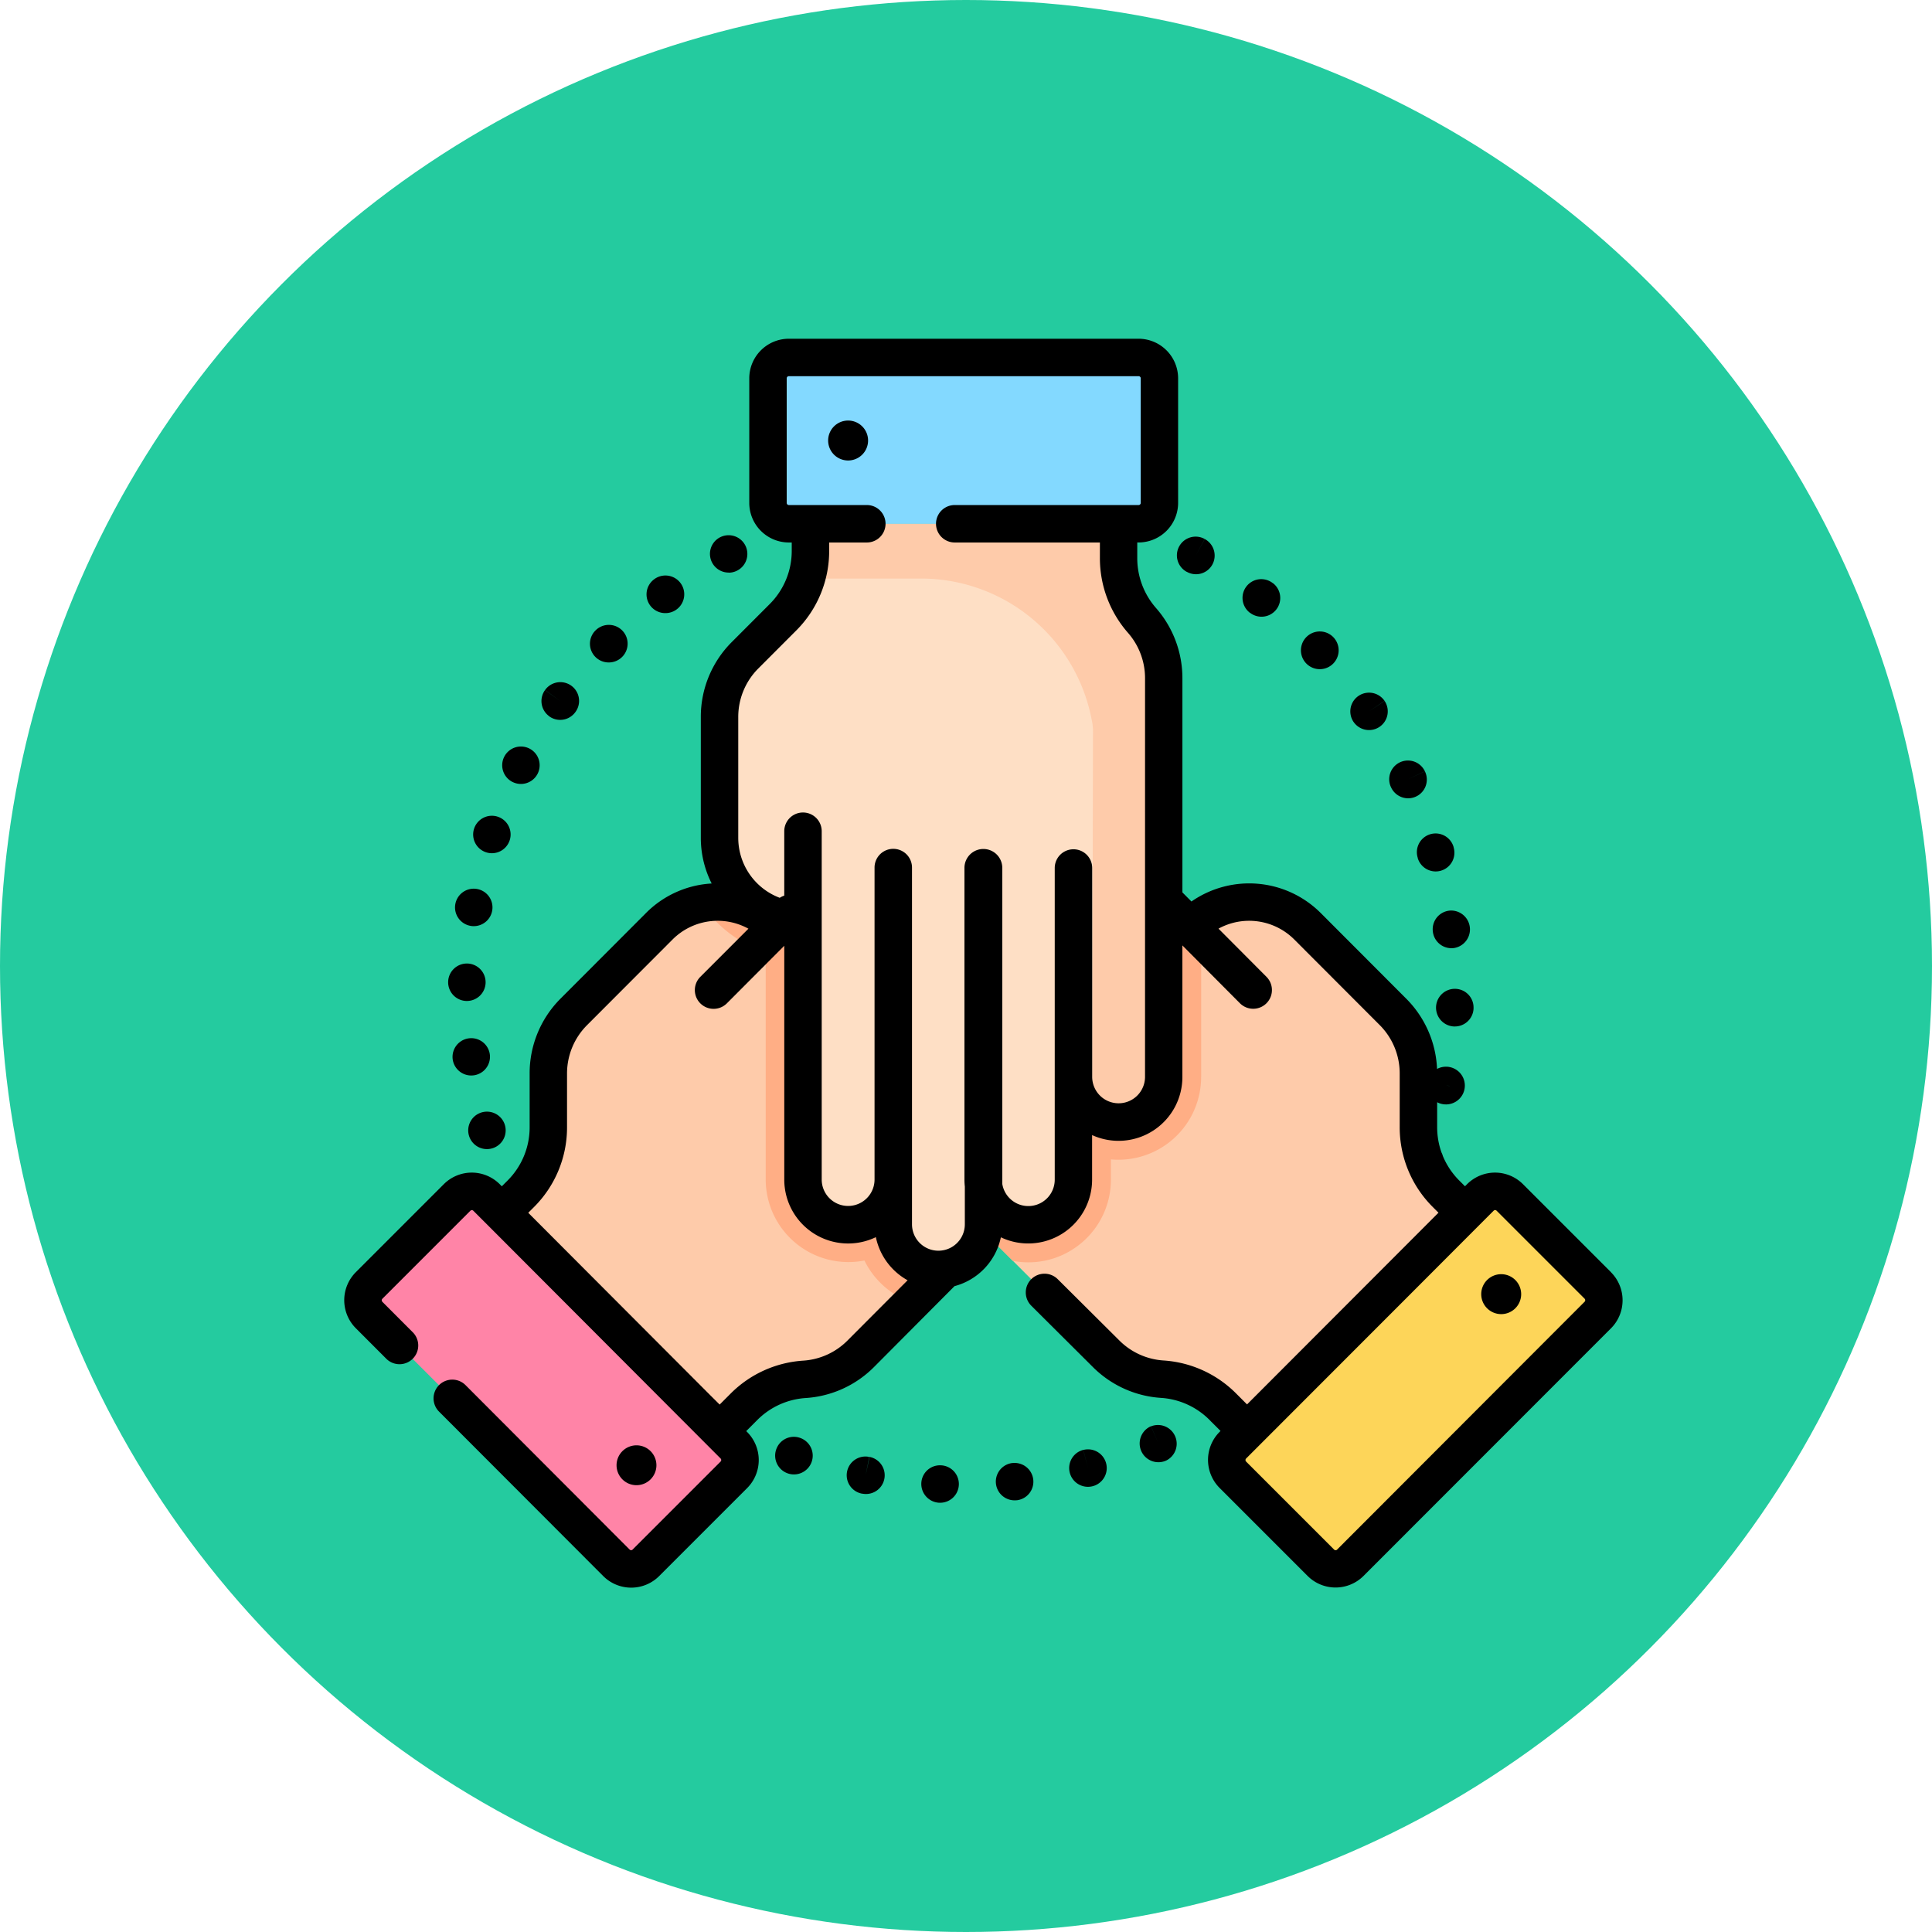 <svg xmlns="http://www.w3.org/2000/svg" width="101" height="101" viewBox="0 0 101 101">
  <g id="Grupo_128097" data-name="Grupo 128097" transform="translate(-750 -3509)">
    <circle id="Elipse_5070" data-name="Elipse 5070" cx="50.5" cy="50.5" r="50.5" transform="translate(750 3509)" fill="#24cb9f"/>
    <g id="unido" transform="translate(768 3526.708)">
      <path id="Trazado_168066" data-name="Trazado 168066" d="M199.182,189.654l-14.738-14.738a2.36,2.36,0,1,1,3.337-3.337l-3.8-3.795a2.354,2.354,0,0,1-.693-1.67,2.424,2.424,0,0,1,.03-.378,2.357,2.357,0,0,1,3.776-1.485l-1.444-1.444a2.361,2.361,0,0,1-.693-1.672,2.254,2.254,0,0,1,.032-.384,2.361,2.361,0,0,1,4-1.283l1.654,1.654a2.36,2.36,0,1,1,3.337-3.337l9.578,9.578.027-.038a4.315,4.315,0,0,1,6.109,0l4.466,4.466a4.583,4.583,0,0,1,1.342,3.234l0,2.794a4.932,4.932,0,0,0,1.445,3.483l1,1-11.391,11.391-1.273-1.273a4.933,4.933,0,0,0-3.166-1.434,4.577,4.577,0,0,1-2.939-1.333Zm0,0" transform="translate(-159.37 -136.589)" fill="#fecbaa"/>
      <path id="Trazado_168067" data-name="Trazado 168067" d="M353.75,354.932,366.678,342a1.091,1.091,0,0,1,1.543,0l4.6,4.6a1.091,1.091,0,0,1,0,1.543L359.9,361.079a1.091,1.091,0,0,1-1.543,0l-4.6-4.6a1.091,1.091,0,0,1,0-1.543Zm0,0" transform="translate(-307.302 -297.088)" fill="#fdd559"/>
      <path id="Trazado_168068" data-name="Trazado 168068" d="M81.924,189.664l14.738-14.738a2.36,2.36,0,1,0-3.338-3.337l3.8-3.8a2.358,2.358,0,0,0-3.113-3.532l1.444-1.444a2.36,2.36,0,0,0,.693-1.671,2.25,2.25,0,0,0-.032-.384,2.351,2.351,0,0,0-1.953-1.946,2.36,2.36,0,0,0-2.047.662l-1.654,1.654a2.36,2.36,0,1,0-3.337-3.337l-9.578,9.578-.027-.038a4.315,4.315,0,0,0-6.109,0l-4.466,4.466A4.581,4.581,0,0,0,65.6,175.04l0,2.794a4.928,4.928,0,0,1-1.445,3.483l-1,1L74.547,193.7l1.273-1.273A4.933,4.933,0,0,1,78.986,191a4.582,4.582,0,0,0,2.939-1.333Zm0,0" transform="translate(-54.914 -136.597)" fill="#fecbaa"/>
      <path id="Trazado_168069" data-name="Trazado 168069" d="M26.891,354.94,13.961,342.011a1.09,1.09,0,0,0-1.543,0l-4.6,4.6a1.091,1.091,0,0,0,0,1.543l12.929,12.929a1.091,1.091,0,0,0,1.543,0l4.6-4.6a1.091,1.091,0,0,0,0-1.543Zm0,0" transform="translate(-6.517 -297.095)" fill="#ff84a7"/>
      <path id="Trazado_168070" data-name="Trazado 168070" d="M173.518,82.178v20.843a2.36,2.36,0,1,1-4.72,0v5.367a2.358,2.358,0,0,1-4.7.3v2.043a2.359,2.359,0,0,1-.692,1.672,2.214,2.214,0,0,1-.294.249,2.361,2.361,0,0,1-3.736-1.921v-2.339a2.36,2.36,0,1,1-4.719,0V94.842l-.046.008a4.316,4.316,0,0,1-4.316-4.323V84.212a4.584,4.584,0,0,1,1.338-3.236L153.609,79a4.932,4.932,0,0,0,1.441-3.485V74.105h16.109v1.8a4.936,4.936,0,0,0,1.224,3.253,4.578,4.578,0,0,1,1.136,3.02Zm0,0" transform="translate(-130.681 -64.433)" fill="#fedfc5"/>
      <path id="Trazado_168071" data-name="Trazado 168071" d="M166.3,171.586a2.362,2.362,0,0,0-3.34,0l3.8-3.8a2.358,2.358,0,0,0-3.113-3.532l1.444-1.444a2.359,2.359,0,0,0,.693-1.671,2.2,2.2,0,0,0-.032-.384,2.361,2.361,0,0,0-4-1.283l-1.654,1.654a2.36,2.36,0,1,0-3.337-3.337l-9.578,9.578-.027-.038a4.3,4.3,0,0,0-3.908-1.175,6.333,6.333,0,0,0,3.325,2.515v11.877a4.323,4.323,0,0,0,5.161,4.239,4.326,4.326,0,0,0,2.5,2.2l12.064-12.064a2.359,2.359,0,0,0,0-3.339Zm0,0" transform="translate(-124.544 -136.597)" fill="#ffae85"/>
      <path id="Trazado_168072" data-name="Trazado 168072" d="M204.154,175.178v-8.335a4.321,4.321,0,0,0-.577.484l-.027.038-9.578-9.578a2.362,2.362,0,0,0-3.34,0,2.362,2.362,0,0,0,0,3.34l-1.654-1.654a2.359,2.359,0,0,0-4,1.283,2.25,2.25,0,0,0-.031.384,2.357,2.357,0,0,0,.693,1.671l1.444,1.444a2.359,2.359,0,0,0-3.114,3.532l3.8,3.8a2.36,2.36,0,1,0-3.337,3.337l9.873,9.873a4.335,4.335,0,0,0,.811.076,4.279,4.279,0,0,0,2.526-.817,4.316,4.316,0,0,0,1.792-3.5v-1.064q.2.018.4.018a4.325,4.325,0,0,0,4.317-4.322Zm0,0" transform="translate(-159.36 -136.59)" fill="#ffae85"/>
      <path id="Trazado_168073" data-name="Trazado 168073" d="M173.518,82.178v20.843a2.36,2.36,0,0,1-2.36,2.364c-.035,0-.073,0-.111,0a2.335,2.335,0,0,1-1.267-.444l0,0a2.359,2.359,0,0,1-.979-1.916v5.367a2.358,2.358,0,0,1-4.7.3v2.043a2.359,2.359,0,0,1-.692,1.672,2.213,2.213,0,0,1-.294.249,2.361,2.361,0,0,1-3.736-1.921v-2.339a2.36,2.36,0,1,1-4.719,0V94.842l-.046.008a4.316,4.316,0,0,1-4.316-4.323V84.212a4.584,4.584,0,0,1,1.338-3.236L153.608,79a4.941,4.941,0,0,0,1.441-3.485V74.105h16.109v1.8a4.446,4.446,0,0,0,.156,1.218,4.9,4.9,0,0,0,1.069,2.035,4.616,4.616,0,0,1,1.136,3.02Zm0,0" transform="translate(-130.681 -64.433)" fill="#fedfc5"/>
      <path id="Trazado_168074" data-name="Trazado 168074" d="M203.709,82.178V103.02a2.36,2.36,0,0,1-2.36,2.364c-.035,0-.073,0-.111,0a2.335,2.335,0,0,1-1.267-.444l.04-20.085a3.079,3.079,0,0,0-.079-.557,9.079,9.079,0,0,0-9.082-7.326H185.02a4.915,4.915,0,0,0,.22-1.457V74.1h16.109v1.8a4.446,4.446,0,0,0,.155,1.218,4.9,4.9,0,0,0,1.069,2.035,4.616,4.616,0,0,1,1.136,3.02Zm0,0" transform="translate(-160.872 -64.433)" fill="#fecbaa"/>
      <path id="Trazado_168075" data-name="Trazado 168075" d="M189.074,16.194H170.789A1.091,1.091,0,0,1,169.7,15.1V8.591A1.091,1.091,0,0,1,170.789,7.5h18.285a1.091,1.091,0,0,1,1.091,1.091V15.1A1.091,1.091,0,0,1,189.074,16.194Zm0,0" transform="translate(-147.55 -6.521)" fill="#83d9ff"/>
      <path id="Trazado_168076" data-name="Trazado 168076" d="M202.528,447.756l-.2.959.189-.96a.979.979,0,1,0-.378,1.921l.018,0a1,1,0,0,0,.185.018.979.979,0,0,0,.183-1.941Zm0,0" transform="translate(-175.073 -389.299)"/>
      <path id="Trazado_168077" data-name="Trazado 168077" d="M261.83,450.261l.1.974-.1-.973a.979.979,0,0,0,.1,1.953c.034,0,.068,0,.1-.005l.027,0a.979.979,0,0,0-.224-1.945Zm0,0" transform="translate(-226.89 -391.489)"/>
      <path id="Trazado_168078" data-name="Trazado 168078" d="M232.132,451.232h-.014a.973.973,0,0,0-1.015.935.984.984,0,0,0,.94,1.022h.045a.979.979,0,0,0,.043-1.957Zm0,0" transform="translate(-200.939 -392.337)"/>
      <path id="Trazado_168079" data-name="Trazado 168079" d="M173.892,439.852l-.012,0a.973.973,0,0,0-1.246.592.982.982,0,1,0,1.258-.588Zm0,0" transform="translate(-150.052 -382.39)"/>
      <path id="Trazado_168080" data-name="Trazado 168080" d="M291.09,444.835l.241.949-.244-.948a.979.979,0,1,0,.488,1.9l.026-.007a.979.979,0,0,0-.511-1.89Zm0,0" transform="translate(-252.456 -386.748)"/>
      <path id="Trazado_168081" data-name="Trazado 168081" d="M319.181,435.036l.388.9-.391-.9a.979.979,0,1,0,.782,1.8l.024-.011a.979.979,0,0,0-.8-1.785Zm0,0" transform="translate(-277.009 -378.184)"/>
      <path id="Trazado_168082" data-name="Trazado 168082" d="M147.461,80.648A.979.979,0,1,0,147,78.8l-.012.006a.977.977,0,0,0,.469,1.837Zm0,0" transform="translate(-127.36 -68.418)"/>
      <path id="Trazado_168083" data-name="Trazado 168083" d="M63.761,165.092a.979.979,0,0,0,1.322-.412l.017-.034a.979.979,0,1,0-1.339.447Zm0,0" transform="translate(-54.983 -141.929)"/>
      <path id="Trazado_168084" data-name="Trazado 168084" d="M52.262,192.9a.978.978,0,0,0,1.241-.613l.013-.039a.979.979,0,1,0-1.254.652Zm0,0" transform="translate(-44.862 -166.056)"/>
      <path id="Trazado_168085" data-name="Trazado 168085" d="M79.366,139.376a.978.978,0,0,0,1.367-.216l.013-.017A.979.979,0,0,0,79.153,138l.789.58-.792-.576a.979.979,0,0,0,.216,1.367Zm0,0" transform="translate(-68.657 -119.638)"/>
      <path id="Trazado_168086" data-name="Trazado 168086" d="M122.024,96.788a.983.983,0,1,0-.567-1.779l-.024.018a.98.98,0,0,0,.591,1.761Zm0,0" transform="translate(-105.246 -82.444)"/>
      <path id="Trazado_168087" data-name="Trazado 168087" d="M49.684,310.9a.979.979,0,1,0-.013-.043Zm0,0" transform="translate(-43.158 -269.21)"/>
      <path id="Trazado_168088" data-name="Trazado 168088" d="M99.369,116.572a.982.982,0,1,0-.684-1.678l-.016.016a.978.978,0,0,0,.7,1.662Zm0,0" transform="translate(-85.549 -99.649)"/>
      <path id="Trazado_168089" data-name="Trazado 168089" d="M45.3,281.046a.979.979,0,0,0-1.943.242l.006.039a.979.979,0,0,0,1.937-.281Zm0,0" transform="translate(-37.692 -243.623)"/>
      <path id="Trazado_168090" data-name="Trazado 168090" d="M42.541,252.119h.03a.979.979,0,0,0,.978-.95v-.042a.979.979,0,1,0-1.008.992Zm0,0" transform="translate(-36.163 -217.499)"/>
      <path id="Trazado_168091" data-name="Trazado 168091" d="M45.139,222.14a1.011,1.011,0,0,0,.174.015.98.98,0,0,0,.963-.807c0-.014,0-.029.007-.043a.979.979,0,1,0-1.143.834Zm0,0" transform="translate(-38.546 -191.446)"/>
      <path id="Trazado_168092" data-name="Trazado 168092" d="M403.1,143.3a.979.979,0,0,0,1.612-1.111l-.814.545.811-.549a.979.979,0,0,0-1.621,1.1Zm0,0" transform="translate(-350.328 -123.253)"/>
      <path id="Trazado_168093" data-name="Trazado 168093" d="M436.81,229.029a.978.978,0,0,0-.863,1.082l.005.042a.98.98,0,0,0,.968.84,1,1,0,0,0,.14-.01.986.986,0,0,0-.25-1.955Zm0,0" transform="translate(-379.043 -199.131)"/>
      <path id="Trazado_168094" data-name="Trazado 168094" d="M429.679,199.541l0,.013a.979.979,0,0,0,.939.7.964.964,0,0,0,.276-.04.979.979,0,0,0,.663-1.215l0-.013a.979.979,0,1,0-1.878.553Zm0,0" transform="translate(-373.564 -172.405)"/>
      <path id="Trazado_168095" data-name="Trazado 168095" d="M418.639,170.38a.984.984,0,0,0,.883.55.978.978,0,0,0,.876-1.408l-.887.413.886-.416a.979.979,0,0,0-1.773.831Zm0,0" transform="translate(-363.907 -146.905)"/>
      <path id="Trazado_168096" data-name="Trazado 168096" d="M383.483,119.024a.986.986,0,1,0-.03-.031Zm0,0" transform="translate(-333.181 -102.034)"/>
      <path id="Trazado_168097" data-name="Trazado 168097" d="M438.324,260.385a.985.985,0,0,0-.084,1.968l.056,0a.979.979,0,0,0,.976-.925l0-.04A.977.977,0,0,0,438.324,260.385Zm0,0" transform="translate(-380.239 -226.4)"/>
      <path id="Trazado_168098" data-name="Trazado 168098" d="M334.062,81.108l.023.013a.975.975,0,0,0,1.318-.4.982.982,0,0,0-.4-1.325l-.474.857.471-.859a.979.979,0,1,0-.941,1.717Zm0,0" transform="translate(-290.019 -68.924)"/>
      <path id="Trazado_168099" data-name="Trazado 168099" d="M360.265,98.1l.015.012a.979.979,0,0,0,1.183-1.56l-.007,0a.979.979,0,1,0-1.192,1.553Zm0,0" transform="translate(-312.912 -83.771)"/>
      <path id="Trazado_168100" data-name="Trazado 168100" d="M66.22,48.8l-4.6-4.6a2.067,2.067,0,0,0-2.927,0l-.107.107-.3-.3a3.951,3.951,0,0,1-.857-1.282.954.954,0,0,0-.07-.181,3.958,3.958,0,0,1-.228-1.33v-1.3a.986.986,0,1,0-.006-1.74,5.519,5.519,0,0,0-1.618-3.681l-4.458-4.466a5.289,5.289,0,0,0-6.763-.607l-.473-.476v-11.2a5.558,5.558,0,0,0-1.379-3.666,3.95,3.95,0,0,1-.981-2.607v-.82h.067a2.072,2.072,0,0,0,2.069-2.07V2.07A2.072,2.072,0,0,0,41.524,0H23.239a2.072,2.072,0,0,0-2.069,2.07V8.582a2.072,2.072,0,0,0,2.069,2.07h.151v.429a3.927,3.927,0,0,1-1.155,2.793l-1.974,1.977a5.523,5.523,0,0,0-1.624,3.927v6.315a5.278,5.278,0,0,0,.568,2.386,5.256,5.256,0,0,0-3.435,1.544l-4.458,4.466a5.523,5.523,0,0,0-1.624,3.927v2.8a3.927,3.927,0,0,1-1.155,2.793l-.3.3,0,0L8.126,44.2a2.067,2.067,0,0,0-2.927,0L.6,48.8a2.075,2.075,0,0,0,0,2.927l1.574,1.576a.979.979,0,1,0,1.385-1.383L1.99,50.348a.114.114,0,0,1,0-.161l4.6-4.6a.11.11,0,0,1,.155,0l.8.8h0L18.449,57.313l1.222,1.225a.114.114,0,0,1,0,.161l-4.6,4.6a.11.11,0,0,1-.156,0L6.334,54.7a.979.979,0,0,0-1.386,1.383l8.586,8.6a2.067,2.067,0,0,0,2.927,0l4.6-4.6a2.075,2.075,0,0,0,0-2.927l-.05-.05.58-.581a3.933,3.933,0,0,1,2.532-1.148,5.539,5.539,0,0,0,3.564-1.616L31.9,49.528a3.352,3.352,0,0,0,2.423-2.553,3.338,3.338,0,0,0,4.769-3.02V41.631a3.336,3.336,0,0,0,4.72-3.043V31.716l3.011,3.026a.979.979,0,0,0,1.388-1.381L45.7,30.839a3.334,3.334,0,0,1,3.963.569l4.458,4.465a3.579,3.579,0,0,1,1.052,2.544v2.8A5.873,5.873,0,0,0,56.9,45.389l.3.3-1.42,1.422-8.588,8.6-.479-.48-.015-.014-.084-.085a5.894,5.894,0,0,0-3.791-1.718,3.59,3.59,0,0,1-2.309-1.048l-3.217-3.2a.979.979,0,1,0-1.381,1.388l3.214,3.2a5.539,5.539,0,0,0,3.565,1.616,3.935,3.935,0,0,1,2.532,1.148l.047.047a.943.943,0,0,0,.081.082l.451.452-.05.05a2.075,2.075,0,0,0,0,2.927l4.6,4.6a2.068,2.068,0,0,0,2.927,0L66.22,51.731a2.075,2.075,0,0,0,0-2.927Zm-8.429-9.734-.018,0-.178-.036ZM26.3,52.376a3.583,3.583,0,0,1-2.3,1.046A5.894,5.894,0,0,0,20.2,55.14l-.578.579L19.1,55.2l-.02-.02L9.616,45.693l.3-.3a5.873,5.873,0,0,0,1.727-4.177v-2.8A3.576,3.576,0,0,1,12.7,35.873l4.458-4.465a3.333,3.333,0,0,1,3.968-.566L18.61,33.36A.979.979,0,0,0,20,34.743l3-3.009V43.955a3.338,3.338,0,0,0,4.788,3.012,3.355,3.355,0,0,0,1.659,2.254ZM41.859,38.588a1.381,1.381,0,1,1-2.762,0V27.669a.979.979,0,0,0-1.958,0V43.955a1.38,1.38,0,0,1-2.742.229V27.658a.989.989,0,0,0-1.978.011V43.955a3.356,3.356,0,0,0,.02.367v1.973a1.381,1.381,0,1,1-2.762,0V27.646a.979.979,0,0,0-1.958,0V43.955a1.381,1.381,0,1,1-2.762,0V25.746a.979.979,0,1,0-1.958,0v3.368a.961.961,0,0,0-.236.113,3.35,3.35,0,0,1-2.169-3.133V19.779a3.579,3.579,0,0,1,1.052-2.544l1.974-1.977a5.871,5.871,0,0,0,1.727-4.177v-.429h1.968a.979.979,0,1,0,0-1.958H23.239a.112.112,0,0,1-.112-.112V2.07a.112.112,0,0,1,.112-.112H41.523a.112.112,0,0,1,.112.112V8.582a.112.112,0,0,1-.112.112H31.911a.979.979,0,0,0,0,1.958H39.5v.82a5.911,5.911,0,0,0,1.466,3.9,3.6,3.6,0,0,1,.894,2.374Zm22.976,11.76L51.9,63.3a.1.1,0,0,1-.078.033.106.106,0,0,1-.078-.033l-4.6-4.6a.114.114,0,0,1,0-.161l.74-.741h0L55.4,50.276l4.684-4.692a.109.109,0,0,1,.155,0l4.6,4.6A.114.114,0,0,1,64.834,50.348Zm0,0"/>
      <path id="Trazado_168101" data-name="Trazado 168101" d="M194.859,32.8a1.044,1.044,0,1,0,1.043,1.044A1.044,1.044,0,0,0,194.859,32.8Zm0,0" transform="translate(-168.521 -28.523)"/>
      <path id="Trazado_168102" data-name="Trazado 168102" d="M456.456,374.688a1.044,1.044,0,1,0,1.042,1.044A1.045,1.045,0,0,0,456.456,374.688Zm0,0" transform="translate(-395.975 -325.785)"/>
      <path id="Trazado_168103" data-name="Trazado 168103" d="M111.1,444.247a1.042,1.042,0,1,0-1.042,1.044A1.044,1.044,0,0,0,111.1,444.247Zm0,0" transform="translate(-94.784 -385.357)"/>
    </g>
  </g>
</svg>
